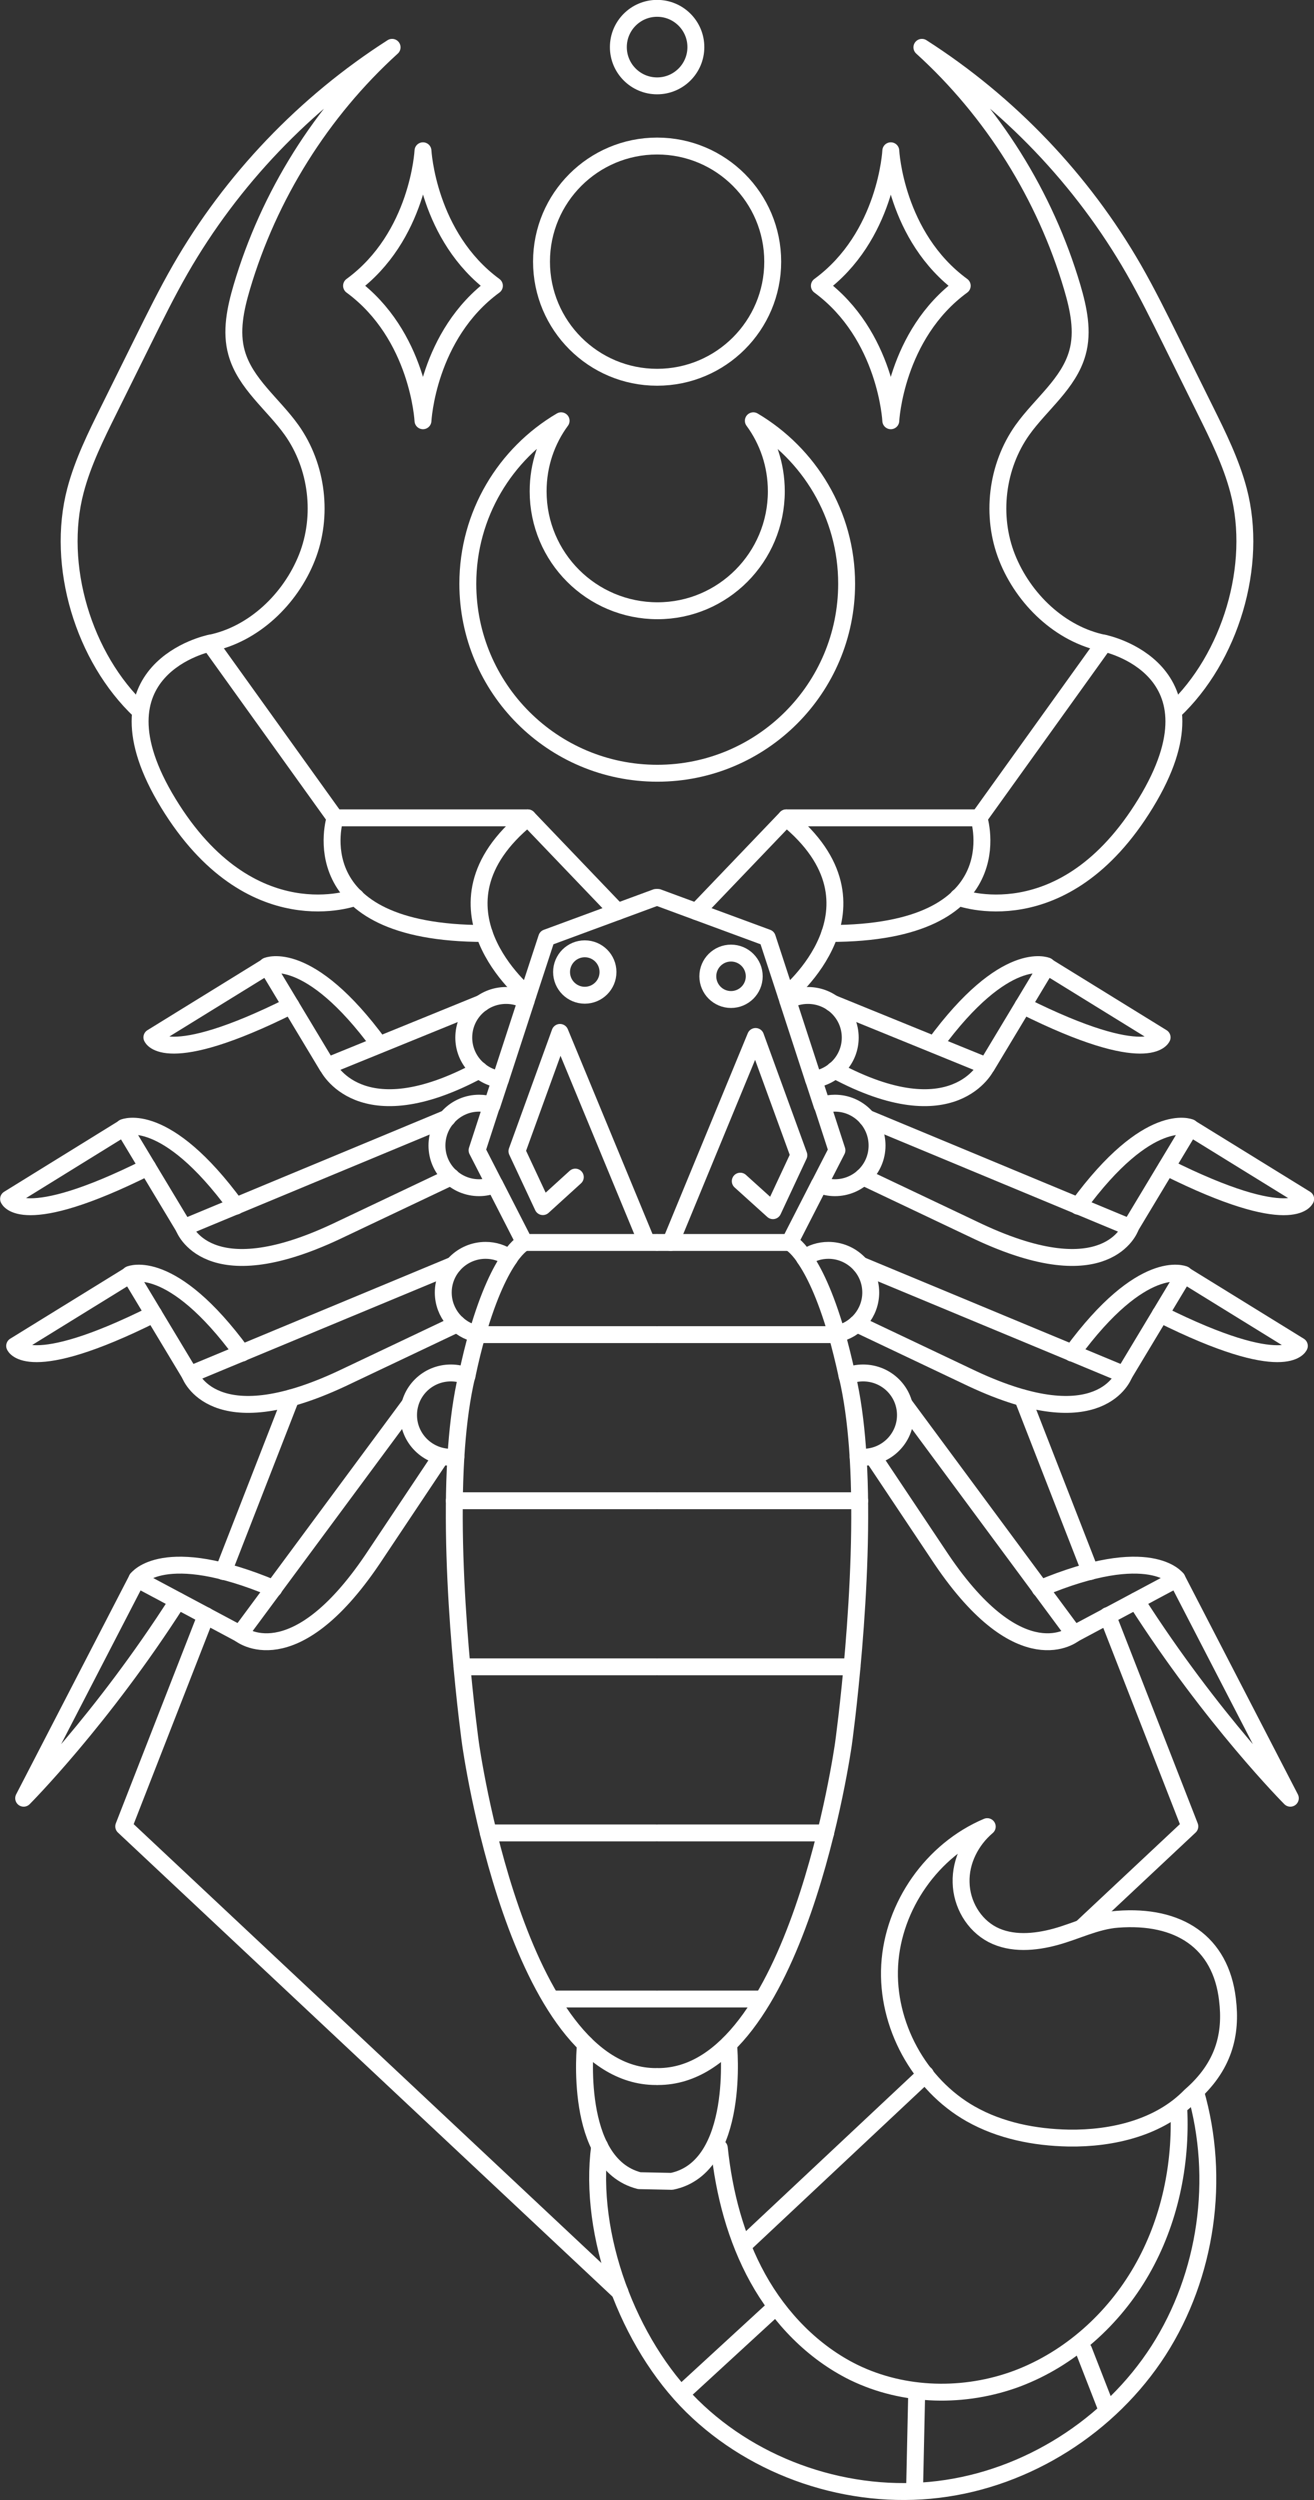 <?xml version="1.0" encoding="utf-8"?>
<!-- Generator: Adobe Illustrator 27.9.0, SVG Export Plug-In . SVG Version: 6.00 Build 0)  -->
<svg version="1.1" id="Lager_1" xmlns="http://www.w3.org/2000/svg" xmlns:xlink="http://www.w3.org/1999/xlink" x="0px" y="0px"
	 viewBox="0 0 58.31 110.93" style="enable-background:new 0 0 58.31 110.93;" xml:space="preserve">
<rect x="0" y="0" width="58.31" height="110.93" fill="#333333" stroke="none"/>
<style type="text/css">
	.st0{fill:none;stroke:#FFFFFF;stroke-width:0.75;stroke-linecap:round;stroke-linejoin:round;stroke-miterlimit:10;}
</style>
<g>
	<g>
		<g>
			<polyline class="st0" points="29.11,55.13 23.27,55.13 21.96,52.57 			"/>
			<line class="st0" x1="22.21" y1="47.89" x2="21.83" y2="49.05"/>
			<polyline class="st0" points="23.35,44.39 24.26,41.61 29.11,39.82 			"/>
			<path class="st0" d="M23.42,44.16c0,0-4.86-3.92,0-7.87l3.98,4.16"/>
			<path class="st0" d="M23.42,36.29h-8.55c0,0-1.65,5.13,6.62,5.13"/>
			<path class="st0" d="M14.87,36.29l-5.56-7.75c0,0-5.49,1.12-1.84,7.1s8.32,4.17,8.32,4.17"/>
			<path class="st0" d="M6.22,31.55c-2.51-2.36-3.75-6.46-2.87-9.79c0.33-1.25,0.91-2.42,1.48-3.57c0.51-1.02,1.01-2.05,1.52-3.07
				c0.53-1.07,1.06-2.14,1.65-3.17c2.28-3.97,5.54-7.38,9.4-9.85c-3.14,2.85-5.47,6.58-6.67,10.64c-0.28,0.95-0.5,1.97-0.23,2.92
				c0.38,1.36,1.62,2.27,2.44,3.42c1.15,1.62,1.41,3.82,0.68,5.66c-0.73,1.84-2.36,3.41-4.3,3.8"/>
			<path class="st0" d="M20.23,64.65c-0.34,5.65,0.65,12.72,0.65,12.72s2.04,14.77,8.23,14.77"/>
			<path class="st0" d="M21.18,59.19c-0.16,0.54-0.31,1.16-0.46,1.87"/>
			<path class="st0" d="M23.27,55.13c0,0-0.26,0.11-0.66,0.68"/>
			<g>
				<line class="st0" x1="21.27" y1="59.22" x2="29.11" y2="59.22"/>
				<line class="st0" x1="20.16" y1="66.59" x2="29.11" y2="66.59"/>
				<line class="st0" x1="20.5" y1="73.96" x2="29.11" y2="73.96"/>
				<line class="st0" x1="21.67" y1="81.33" x2="29.11" y2="81.33"/>
				<line class="st0" x1="24.48" y1="88.7" x2="29.11" y2="88.7"/>
			</g>
			<path class="st0" d="M20.01,60.92c0.25,0,0.49,0.05,0.71,0.14c-0.04,0.12-0.06,0.24-0.09,0.37c-0.2,0.96-0.33,2.07-0.4,3.22
				c-0.07,0.01-0.15,0.01-0.22,0.01c-1.04,0-1.88-0.84-1.88-1.87C18.13,61.75,18.97,60.92,20.01,60.92z"/>
			<path class="st0" d="M21.55,55.48c0.39,0,0.76,0.12,1.06,0.34c-0.39,0.56-0.91,1.57-1.43,3.37c-0.86-0.17-1.51-0.93-1.51-1.84
				C19.67,56.31,20.52,55.48,21.55,55.48z"/>
			<path class="st0" d="M19.39,50.83c0-1.04,0.84-1.88,1.87-1.88c0.2,0,0.39,0.03,0.56,0.09l-0.65,2l0.78,1.52
				c-0.21,0.09-0.44,0.14-0.69,0.14C20.23,52.7,19.39,51.87,19.39,50.83z"/>
			<path class="st0" d="M20.58,46.04c0-1.04,0.84-1.87,1.88-1.87c0.32,0,0.63,0.08,0.89,0.23l-1.14,3.5
				C21.29,47.77,20.58,46.99,20.58,46.04z"/>
			<path class="st0" d="M21.38,44.51l-6.85,2.79c0,0,1.43,3.04,6.74,0.18"/>
			<path class="st0" d="M14.52,47.3l-2.67-4.44c0,0,1.84-0.8,4.98,3.49"/>
			<path class="st0" d="M11.86,42.87l-5.12,3.16c0,0,0.57,1.39,6.17-1.41"/>
			<path class="st0" d="M19.85,49.61L8.16,54.47c0,0,1.02,2.86,6.74,0.18l5.12-2.43"/>
			<path class="st0" d="M8.16,54.47l-2.67-4.44c0,0,1.84-0.8,4.98,3.49"/>
			<path class="st0" d="M5.49,50.04L0.38,53.2c0,0,0.57,1.39,6.17-1.41"/>
			<path class="st0" d="M20.12,56.13L8.43,60.99c0,0,1.02,2.86,6.74,0.18l5.12-2.43"/>
			<path class="st0" d="M8.43,60.99l-2.67-4.44c0,0,1.84-0.8,4.98,3.49"/>
			<path class="st0" d="M5.77,56.56l-5.12,3.16c0,0,0.57,1.39,6.17-1.41"/>
			<path class="st0" d="M18.18,62.32L10.65,72.5c0,0,2.34,1.93,5.88-3.31l3.03-4.54"/>
			<path class="st0" d="M10.65,72.5l-4.57-2.44c0,0,1.17-1.63,6.07,0.43"/>
			<path class="st0" d="M6.08,70.06l-5.03,9.73c0,0,3.47-3.48,6.84-8.76"/>
			<polyline class="st0" points="36.35,52.57 35.04,55.13 29.2,55.13 			"/>
			<line class="st0" x1="36.48" y1="49.05" x2="36.1" y2="47.89"/>
			<polyline class="st0" points="29.2,39.82 34.05,41.61 34.96,44.39 			"/>
			<path class="st0" d="M34.89,44.16c0,0,4.86-3.92,0-7.87l-3.98,4.16"/>
			<path class="st0" d="M34.89,36.29h8.55c0,0,1.65,5.13-6.62,5.13"/>
			<path class="st0" d="M43.44,36.29L49,28.54c0,0,5.49,1.12,1.84,7.1s-8.32,4.17-8.32,4.17"/>
			<path class="st0" d="M52.09,31.55c2.51-2.36,3.75-6.46,2.87-9.79c-0.33-1.25-0.91-2.42-1.48-3.57c-0.51-1.02-1.01-2.05-1.52-3.07
				c-0.53-1.07-1.06-2.14-1.65-3.17c-2.28-3.97-5.54-7.38-9.4-9.85c3.14,2.85,5.47,6.58,6.67,10.64c0.28,0.95,0.5,1.97,0.23,2.92
				c-0.38,1.36-1.62,2.27-2.44,3.42c-1.15,1.62-1.41,3.82-0.68,5.66s2.36,3.41,4.3,3.8"/>
			<path class="st0" d="M29.2,92.14c6.18,0,8.23-14.77,8.23-14.77s0.99-7.07,0.65-12.72"/>
			<path class="st0" d="M37.59,61.05c-0.15-0.7-0.31-1.32-0.46-1.87"/>
			<path class="st0" d="M35.7,55.81c-0.39-0.57-0.66-0.68-0.66-0.68"/>
			<g>
				<line class="st0" x1="37.04" y1="59.22" x2="29.2" y2="59.22"/>
				<line class="st0" x1="38.15" y1="66.59" x2="29.2" y2="66.59"/>
				<line class="st0" x1="37.81" y1="73.96" x2="29.2" y2="73.96"/>
				<line class="st0" x1="36.64" y1="81.33" x2="29.2" y2="81.33"/>
				<line class="st0" x1="33.83" y1="88.7" x2="29.2" y2="88.7"/>
			</g>
			<path class="st0" d="M38.3,60.92c-0.25,0-0.49,0.05-0.71,0.14c0.04,0.12,0.06,0.24,0.09,0.37c0.2,0.96,0.33,2.07,0.4,3.22
				c0.07,0.01,0.15,0.01,0.22,0.01c1.04,0,1.88-0.84,1.88-1.87C40.18,61.75,39.34,60.92,38.3,60.92z"/>
			<path class="st0" d="M36.76,55.48c-0.39,0-0.76,0.12-1.06,0.34c0.39,0.56,0.91,1.57,1.43,3.37c0.86-0.17,1.51-0.93,1.51-1.84
				C38.64,56.31,37.79,55.48,36.76,55.48z"/>
			<path class="st0" d="M38.92,50.83c0-1.04-0.84-1.88-1.87-1.88c-0.2,0-0.39,0.03-0.56,0.09l0.65,2l-0.78,1.52
				c0.21,0.09,0.44,0.14,0.69,0.14C38.08,52.7,38.92,51.87,38.92,50.83z"/>
			<path class="st0" d="M37.73,46.04c0-1.04-0.84-1.87-1.88-1.87c-0.32,0-0.63,0.08-0.89,0.23l1.14,3.5
				C37.02,47.77,37.73,46.99,37.73,46.04z"/>
			<path class="st0" d="M36.93,44.51l6.85,2.79c0,0-1.43,3.04-6.74,0.18"/>
			<path class="st0" d="M43.79,47.3l2.67-4.44c0,0-1.84-0.8-4.98,3.49"/>
			<path class="st0" d="M46.45,42.87l5.12,3.16c0,0-0.57,1.39-6.17-1.41"/>
			<path class="st0" d="M38.47,49.61l11.69,4.86c0,0-1.02,2.86-6.74,0.18l-5.12-2.43"/>
			<path class="st0" d="M50.15,54.47l2.67-4.44c0,0-1.84-0.8-4.98,3.49"/>
			<path class="st0" d="M52.82,50.04l5.12,3.16c0,0-0.57,1.39-6.17-1.41"/>
			<path class="st0" d="M38.19,56.13l11.69,4.86c0,0-1.02,2.86-6.74,0.18l-5.12-2.43"/>
			<path class="st0" d="M49.88,60.99l2.67-4.44c0,0-1.84-0.8-4.98,3.49"/>
			<path class="st0" d="M52.54,56.56l5.12,3.16c0,0-0.57,1.39-6.17-1.41"/>
			<path class="st0" d="M40.13,62.32l7.53,10.18c0,0-2.34,1.93-5.88-3.31l-3.03-4.54"/>
			<path class="st0" d="M47.66,72.5l4.57-2.44c0,0-1.17-1.63-6.07,0.43"/>
			<path class="st0" d="M52.23,70.06l5.03,9.73c0,0-3.47-3.48-6.84-8.76"/>
			<path class="st0" d="M32.33,90.71c0,0,0.56,5.45-2.52,6.08l-1.44-0.03c-2.95-0.75-2.39-6.05-2.39-6.05"/>
			<polyline class="st0" points="28.63,54.95 24.85,45.81 22.94,51.08 24.09,53.54 25.53,52.23 			"/>
			<circle class="st0" cx="25.95" cy="43.13" r="1.03"/>
			<polyline class="st0" points="29.76,55.13 33.53,45.99 35.45,51.26 34.3,53.72 32.85,52.41 			"/>
			<circle class="st0" cx="32.44" cy="43.32" r="1.03"/>
		</g>
		<circle class="st0" cx="29.16" cy="11.61" r="5.13"/>
		<path class="st0" d="M34.45,21.8c0-1.18-0.38-2.26-1.02-3.13c2.48,1.47,4.14,4.16,4.14,7.23c0,4.65-3.77,8.41-8.4,8.41
			c-4.65,0-8.41-3.77-8.41-8.41c0-3.07,1.66-5.77,4.14-7.23c-0.64,0.87-1.02,1.95-1.02,3.13c0,2.93,2.37,5.3,5.3,5.3
			C32.08,27.1,34.45,24.73,34.45,21.8z"/>
		<circle class="st0" cx="29.16" cy="2.09" r="1.72"/>
		<path class="st0" d="M52.82,93c-1.36,1.4-3.44,1.9-5.4,1.87c-1.51-0.03-3.03-0.33-4.34-1.07c-2.3-1.3-3.75-3.97-3.6-6.6
			c0.15-2.64,1.89-5.12,4.33-6.15c-0.72,0.61-1.19,1.53-1.16,2.48c0.02,0.95,0.55,1.87,1.39,2.31c0.85,0.44,1.88,0.35,2.8,0.1
			c0.92-0.25,1.8-0.71,2.75-0.78c2.72-0.21,4.58,1.01,4.88,3.56C54.66,90.26,54.32,91.7,52.82,93z"/>
		<path class="st0" d="M26.61,95.23c-0.52,3.94,1.27,8.74,4.1,11.53c2.83,2.79,6.98,4.18,10.93,3.7s7.62-2.82,9.77-6.16
			c2.15-3.35,2.75-7.64,1.65-11.46"/>
		<path class="st0" d="M31.92,95.31c0.21,2.01,0.73,4.01,1.71,5.78c0.98,1.77,2.45,3.29,4.26,4.18c2.24,1.09,4.92,1.14,7.25,0.27
			c2.33-0.88,4.28-2.64,5.52-4.8c1.24-2.16,1.77-4.69,1.65-7.17"/>
		<path class="st0" d="M34.38,102.4c-1.36,1.25-2.72,2.5-4.09,3.76"/>
		<path class="st0" d="M40.68,106.13c-0.03,1.37-0.06,2.75-0.09,4.12"/>
		<path class="st0" d="M48.09,104.28c0.33,0.85,0.66,1.69,0.99,2.54"/>
		<polyline class="st0" points="9.14,71.69 5.49,81.04 27.51,101.7 		"/>
		<line class="st0" x1="12.91" y1="62.03" x2="9.91" y2="69.73"/>
		<line class="st0" x1="41.07" y1="92.04" x2="32.97" y2="99.64"/>
		<polyline class="st0" points="49.15,71.69 52.8,81.04 48,85.54 		"/>
		<line class="st0" x1="45.38" y1="62.03" x2="48.38" y2="69.73"/>
		<path class="st0" d="M21.94,12.68c-2.98,2.18-3.17,5.99-3.17,5.99s-0.19-3.8-3.17-5.99c2.98-2.18,3.17-5.99,3.17-5.99
			S18.97,10.5,21.94,12.68z"/>
		<path class="st0" d="M42.7,12.68c-2.98,2.18-3.17,5.99-3.17,5.99s-0.19-3.8-3.17-5.99c2.98-2.18,3.17-5.99,3.17-5.99
			S39.72,10.5,42.7,12.68z"/>
	</g>
</g>
</svg>
